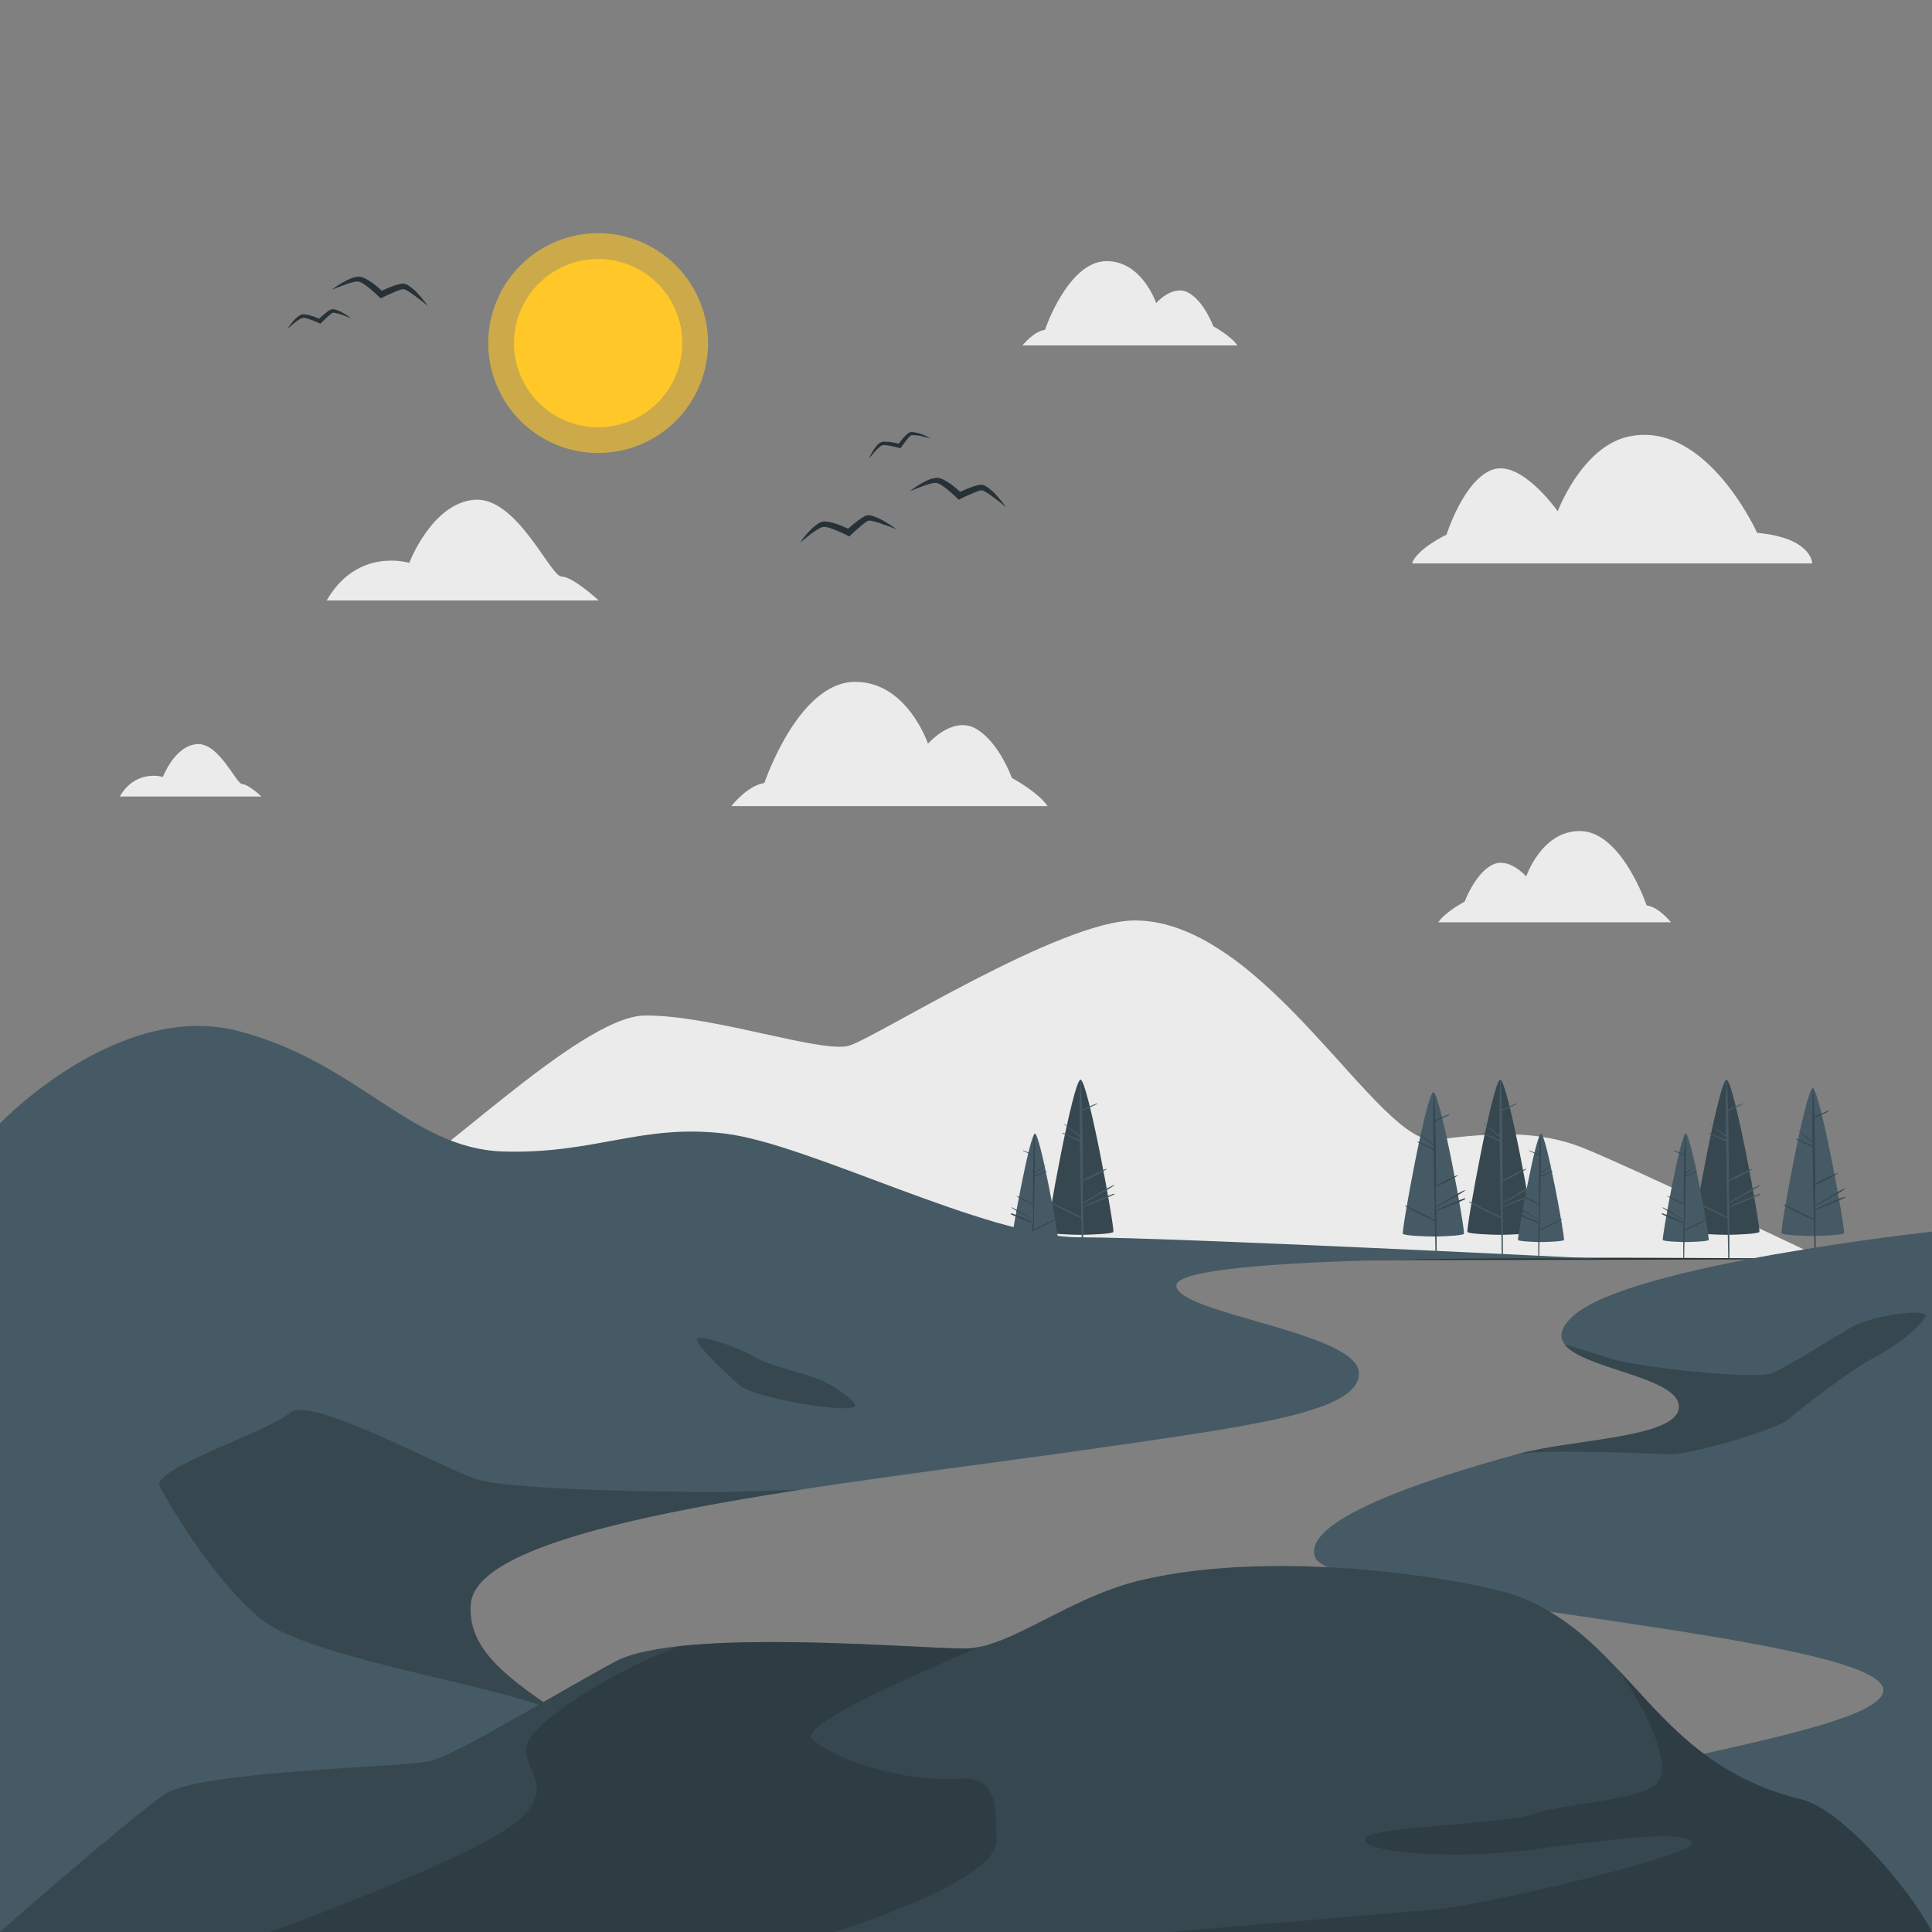 <svg xmlns="http://www.w3.org/2000/svg" viewBox="0 0 500 500"><rect x="0" y="0" width="500" height="500" fill="#808080" stroke="none"/><g id="freepik--background-complete--inject-134"><path d="M271.12,208.63H189.27s4.06-5.3,8.55-6c0,0,8.73-26,23.34-26.16,13.58-.17,19,16,19,16s6.29-7.25,12.3-3.94,9.42,12.8,9.42,12.8S268.67,205,271.12,208.63Z" style="fill:#ebebeb"></path><path d="M320.23,89.4h-55.6s2.77-3.6,5.81-4.05c0,0,5.93-17.64,15.85-17.77,9.23-.12,12.93,10.85,12.93,10.85s4.27-4.92,8.36-2.67S314,84.45,314,84.45,318.56,86.93,320.23,89.4Z" style="fill:#ebebeb"></path><path d="M365.45,145.81H469s0-6.61-14.26-7.91c0,0-13-28.9-32.9-25-12.38,2.42-18.7,19.42-18.7,19.42s-9.36-13.38-16.84-10.79-11.93,16.83-11.93,16.83S366.62,142.07,365.45,145.81Z" style="fill:#ebebeb"></path><path d="M84.55,155.4h70.39s-6.64-6.18-9.59-6.18-11.57-20.76-22.58-19.88-16.85,16.34-16.85,16.34S92.53,141.49,84.55,155.4Z" style="fill:#ebebeb"></path><path d="M31,206.14H67.68s-3.46-3.22-5-3.22-6-10.8-11.75-10.34-8.77,8.5-8.77,8.5S35.19,198.9,31,206.14Z" style="fill:#ebebeb"></path><path d="M372.24,238.69h60.19s-3-3.89-6.29-4.38c0,0-6.42-19.1-17.16-19.24-10-.13-14,11.75-14,11.75s-4.62-5.33-9-2.89-6.93,9.41-6.93,9.41S374,236,372.24,238.69Z" style="fill:#ebebeb"></path><path d="M28.08,325.77s33.11-22.17,45-22.76,19.61,2.92,27.92,2.34,48.59-42.3,65.81-42.53,46,9.92,53,7.78,54.56-32.39,73.89-32.39c33.81,0,63.29,58.66,77.85,56.77s26.43-2.47,37.68,1.91,62.71,28.88,62.71,28.88Z" style="fill:#ebebeb"></path></g><g id="freepik--Sun--inject-134"><circle cx="154.8" cy="88.81" r="28.44" transform="translate(-22.12 65.37) rotate(-22.3)" style="fill:#FFC727;opacity:0.6"></circle><circle cx="154.8" cy="88.81" r="21.78" transform="translate(13.21 197.44) rotate(-67.34)" style="fill:#FFC727"></circle></g><g id="freepik--Trees--inject-134"><polygon points="13.4 325.77 72.55 325.52 131.7 325.44 250 325.27 368.3 325.44 427.45 325.52 486.6 325.77 427.45 326.01 368.3 326.1 250 326.27 131.7 326.1 72.55 326.01 13.4 325.77" style="fill:#263238"></polygon><path d="M477.22,319.18c-.48.48-6.05.69-8.08.69s-7.6-.21-8.08-.69,6.27-37.53,8.08-37.53S477.7,318.7,477.22,319.18Z" style="fill:#455a64"></path><path d="M477.33,309.74c-1.38.52-6.48,2.6-7.58,3.21v-.7l3.7-2.16c1.32-.77,2.74-1.46,4-2.36.06-.05,0-.17-.06-.14a34.27,34.27,0,0,0-3.89,2.15c-1.26.74-2.5,1.5-3.73,2.26,0-1.77,0-3.55,0-5.32a43,43,0,0,0,5.82-3c.06,0,0-.15-.05-.12a42.28,42.28,0,0,0-5.77,2.84c0-.93,0-1.85,0-2.77-.05-4.76-.06-9.52-.18-14.27,1.21-.61,2.46-1.15,3.67-1.76.08,0,0-.18-.07-.15-1.22.48-2.4,1.05-3.61,1.58-.06-2.45-.16-4.91-.31-7.35a.06.06,0,1,0-.12,0c-.17,4.55-.16,9.11-.1,13.67-1.25-1-2.59-1.89-3.87-2.86,0,0-.09.05,0,.08,1.33,1,2.58,2.14,3.91,3.15,0,.26,0,.52,0,.78-1.35-.63-2.73-1.2-4.11-1.79-.1-.05-.2.11-.09.16,1.4.67,2.79,1.35,4.21,2,0,2.25.07,4.51.1,6.77,0,3.94.14,7.88.22,11.82-2.56-1.3-5.15-2.56-7.75-3.78-.1,0-.19.09-.09.14a79.93,79.93,0,0,0,7.85,3.94c.07,3.28.13,6.55.18,9.83a.16.16,0,0,0,.31,0c-.05-4.18-.06-8.35-.07-12.53a79.09,79.09,0,0,0,7.68-3.12C477.55,309.91,477.46,309.69,477.33,309.74Z" style="fill:#37474f"></path><path d="M378.85,319.33c-.47.47-5.91.68-7.89.68s-7.42-.21-7.89-.68,6.12-36.65,7.89-36.65S379.32,318.87,378.85,319.33Z" style="fill:#455a64"></path><path d="M379,310.11c-1.35.52-6.33,2.54-7.4,3.14,0-.23,0-.46,0-.68,1.2-.71,2.41-1.41,3.62-2.11s2.68-1.43,3.89-2.31c.05,0,0-.17-.06-.13a31.29,31.29,0,0,0-3.8,2.1c-1.23.72-2.44,1.46-3.65,2.2,0-1.73,0-3.47,0-5.2a41.53,41.53,0,0,0,5.68-2.89c.06,0,0-.15,0-.12a40.87,40.87,0,0,0-5.63,2.78c0-.9,0-1.81,0-2.71-.05-4.64-.06-9.29-.18-13.93,1.18-.6,2.4-1.12,3.58-1.72.08,0,0-.18-.06-.15-1.2.47-2.35,1-3.53,1.54-.06-2.39-.15-4.79-.3-7.18a.06.06,0,0,0-.12,0c-.17,4.45-.15,8.9-.1,13.35-1.22-1-2.53-1.84-3.77-2.79,0,0-.1.05,0,.08,1.3,1,2.52,2.09,3.83,3.08,0,.25,0,.5,0,.76-1.33-.61-2.68-1.18-4-1.75-.1,0-.2.11-.09.16,1.37.65,2.73,1.32,4.11,1.94,0,2.2.07,4.41.1,6.61.05,3.85.13,7.7.22,11.55-2.51-1.27-5-2.5-7.57-3.7-.1,0-.19.09-.09.15a80.62,80.62,0,0,0,7.66,3.85c.07,3.2.14,6.39.18,9.59a.15.15,0,1,0,.3,0c-.05-4.08-.05-8.16-.06-12.24a72,72,0,0,0,7.49-3.05C379.17,310.27,379.09,310.06,379,310.11Z" style="fill:#37474f"></path><path d="M455.31,318.85c-.51.5-6.36.72-8.49.72s-8-.22-8.49-.72,6.59-39.42,8.49-39.42S455.81,318.35,455.31,318.85Z" style="fill:#37474f"></path><path d="M455.42,308.93c-1.44.55-6.8,2.74-8,3.37v-.73l3.88-2.27a46.13,46.13,0,0,0,4.19-2.48c.06-.05,0-.18-.06-.14a34,34,0,0,0-4.09,2.26c-1.32.77-2.62,1.57-3.92,2.37,0-1.87,0-3.73,0-5.6a43.26,43.26,0,0,0,6.11-3.1c.07,0,0-.16-.05-.13a44.78,44.78,0,0,0-6.06,3c0-1,0-1.94,0-2.91-.05-5-.06-10-.19-15,1.27-.64,2.58-1.21,3.85-1.85.08,0,0-.19-.06-.15-1.29.5-2.53,1.1-3.8,1.65-.07-2.57-.17-5.15-.32-7.72a.07.07,0,0,0-.14,0c-.17,4.78-.16,9.57-.1,14.36-1.32-1.06-2.72-2-4.06-3,0,0-.1,0,0,.08,1.4,1.07,2.71,2.25,4.12,3.31,0,.27,0,.54,0,.81-1.43-.65-2.88-1.26-4.32-1.87-.11-.05-.21.11-.1.16,1.47.71,2.93,1.43,4.42,2.09q.06,3.56.11,7.11c.05,4.14.14,8.28.23,12.42q-4-2-8.14-4c-.11-.05-.2.1-.09.15a83.46,83.46,0,0,0,8.24,4.14c.07,3.44.14,6.88.18,10.32a.17.17,0,0,0,.33,0c0-4.39-.06-8.77-.07-13.16a80,80,0,0,0,8.06-3.28C455.66,309.11,455.56,308.88,455.42,308.93Z" style="fill:#455a64"></path><path d="M396.75,318.85c-.5.5-6.35.72-8.48.72s-8-.22-8.49-.72,6.59-39.42,8.49-39.42S397.26,318.35,396.75,318.85Z" style="fill:#37474f"></path><path d="M396.87,308.93c-1.44.55-6.8,2.74-8,3.37v-.73l3.88-2.27a47.54,47.54,0,0,0,4.19-2.48c.06-.05,0-.18-.06-.14a34.86,34.86,0,0,0-4.1,2.26c-1.31.77-2.62,1.57-3.91,2.37l0-5.6a43.26,43.26,0,0,0,6.11-3.1.07.07,0,0,0-.06-.13,45.25,45.25,0,0,0-6.05,3c0-1,0-1.94,0-2.91-.05-5-.06-10-.19-15,1.27-.64,2.58-1.21,3.85-1.85.08,0,0-.19-.07-.15-1.28.5-2.53,1.1-3.79,1.65-.07-2.57-.17-5.15-.32-7.72a.07.07,0,0,0-.14,0c-.18,4.78-.16,9.57-.1,14.36-1.32-1.06-2.72-2-4.06-3-.05,0-.1,0-.05.08,1.4,1.07,2.71,2.25,4.11,3.31,0,.27,0,.54,0,.81-1.42-.65-2.87-1.26-4.31-1.87-.12-.05-.22.11-.1.16,1.47.71,2.93,1.43,4.42,2.09q0,3.56.11,7.11c0,4.14.14,8.28.23,12.42q-4.05-2-8.14-4c-.11-.05-.2.1-.09.15a84.41,84.41,0,0,0,8.23,4.14c.08,3.44.15,6.88.19,10.32a.17.17,0,0,0,.33,0c-.05-4.39-.06-8.77-.07-13.16a80,80,0,0,0,8.06-3.28C397.1,309.11,397,308.88,396.87,308.93Z" style="fill:#455a64"></path><path d="M288.12,318.85c-.5.5-6.36.72-8.48.72s-8-.22-8.49-.72,6.59-39.42,8.49-39.42S288.62,318.35,288.12,318.85Z" style="fill:#37474f"></path><path d="M288.24,308.93c-1.45.55-6.81,2.74-8,3.37,0-.24,0-.49,0-.73l3.89-2.27a47.37,47.37,0,0,0,4.18-2.48c.07-.05,0-.18-.06-.14a34,34,0,0,0-4.09,2.26c-1.32.77-2.62,1.57-3.92,2.37,0-1.87,0-3.73,0-5.6a43.8,43.8,0,0,0,6.11-3.1c.06,0,0-.16-.06-.13a44.09,44.09,0,0,0-6.05,3c0-1,0-1.94,0-2.91-.06-5-.07-10-.19-15,1.27-.64,2.58-1.21,3.84-1.85.09,0,0-.19-.06-.15-1.29.5-2.53,1.1-3.79,1.65-.07-2.57-.17-5.15-.33-7.72a.07.07,0,1,0-.13,0c-.18,4.78-.16,9.57-.1,14.36-1.32-1.06-2.72-2-4.06-3-.05,0-.11,0-.05.08,1.4,1.07,2.71,2.25,4.11,3.31,0,.27,0,.54,0,.81-1.43-.65-2.87-1.26-4.32-1.87-.11-.05-.21.11-.09.16,1.46.71,2.93,1.43,4.42,2.09,0,2.37.07,4.74.1,7.11.06,4.14.15,8.28.23,12.42q-4-2-8.14-4c-.1-.05-.19.1-.09.15a85.72,85.72,0,0,0,8.24,4.14c.07,3.44.15,6.88.19,10.32,0,.21.33.21.32,0,0-4.39,0-8.77-.06-13.16a80.93,80.93,0,0,0,8.06-3.28C288.47,309.11,288.38,308.88,288.24,308.93Z" style="fill:#455a64"></path><path d="M430.34,320.93c.36.35,4.45.51,5.93.51s5.58-.16,5.93-.51-4.6-27.54-5.93-27.54S430,320.58,430.34,320.93Z" style="fill:#455a64"></path><path d="M430.26,314c1,.39,4.76,1.91,5.57,2.36v-.51l-2.72-1.59a30.78,30.78,0,0,1-2.92-1.74s0-.12,0-.09a22.78,22.78,0,0,1,2.86,1.58c.92.54,1.83,1.09,2.74,1.65,0-1.3,0-2.6,0-3.91a29.53,29.53,0,0,1-4.27-2.17c-.05,0,0-.11,0-.09a31.34,31.34,0,0,1,4.23,2.09c0-.68,0-1.36,0-2,0-3.48.05-7,.13-10.47-.88-.45-1.8-.84-2.69-1.29-.05,0,0-.13.05-.11.9.35,1.77.77,2.65,1.16.05-1.8.12-3.6.23-5.4a0,0,0,1,1,.09,0c.13,3.34.11,6.69.07,10,.92-.73,1.9-1.38,2.84-2.09,0,0,.07,0,0,.06-1,.74-1.89,1.57-2.87,2.31,0,.19,0,.38,0,.57,1-.46,2-.88,3-1.31.08,0,.15.08.07.11-1,.5-2.05,1-3.09,1.46,0,1.66-.05,3.32-.07,5,0,2.9-.11,5.79-.17,8.68,1.88-1,3.78-1.88,5.69-2.77.07,0,.14.06.07.1a60.83,60.83,0,0,1-5.76,2.9c-.05,2.4-.1,4.8-.13,7.21,0,.14-.23.14-.23,0,0-3.07,0-6.13.05-9.2a56.85,56.85,0,0,1-5.64-2.29C430.1,314.12,430.16,314,430.26,314Z" style="fill:#37474f"></path><path d="M261.92,320.93c.35.35,4.44.51,5.93.51s5.58-.16,5.93-.51-4.61-27.54-5.93-27.54S261.56,320.58,261.92,320.93Z" style="fill:#455a64"></path><path d="M261.83,314c1,.39,4.76,1.91,5.57,2.36v-.51c-.9-.54-1.81-1.06-2.72-1.59a30.78,30.78,0,0,1-2.92-1.74s0-.12,0-.09a22.78,22.78,0,0,1,2.86,1.58c.92.54,1.83,1.09,2.74,1.65,0-1.3,0-2.6,0-3.91a29.53,29.53,0,0,1-4.27-2.17s0-.11,0-.09a31.34,31.34,0,0,1,4.23,2.09c0-.68,0-1.36,0-2,0-3.48.05-7,.14-10.47-.89-.45-1.81-.84-2.69-1.29-.06,0,0-.13,0-.11.9.35,1.77.77,2.65,1.16.05-1.8.12-3.6.23-5.4a0,0,0,1,1,.09,0c.13,3.34.12,6.69.07,10,.92-.73,1.9-1.38,2.84-2.09,0,0,.07,0,0,.06-1,.74-1.9,1.57-2.88,2.31,0,.19,0,.38,0,.57,1-.46,2-.88,3-1.31.08,0,.15.08.07.11-1,.5-2.05,1-3.09,1.46,0,1.66-.05,3.32-.07,5q-.06,4.35-.17,8.68c1.89-1,3.78-1.88,5.69-2.77.08,0,.14.06.07.1a59.66,59.66,0,0,1-5.76,2.9c0,2.4-.1,4.8-.13,7.21a.12.12,0,0,1-.23,0c0-3.07,0-6.13,0-9.2a56.85,56.85,0,0,1-5.64-2.29C261.67,314.12,261.74,314,261.83,314Z" style="fill:#37474f"></path><path d="M392.89,320.93c.35.35,4.44.51,5.93.51s5.58-.16,5.93-.51-4.61-27.54-5.93-27.54S392.54,320.58,392.89,320.93Z" style="fill:#455a64"></path><path d="M392.81,314c1,.39,4.75,1.91,5.56,2.36v-.51c-.9-.54-1.81-1.06-2.71-1.59a29.73,29.73,0,0,1-2.93-1.74s0-.12,0-.09a22.78,22.78,0,0,1,2.86,1.58c.92.54,1.84,1.09,2.74,1.65,0-1.3,0-2.6,0-3.91a29.53,29.53,0,0,1-4.27-2.17s0-.11,0-.09a31.34,31.34,0,0,1,4.23,2.09c0-.68,0-1.36,0-2,0-3.48,0-7,.13-10.47-.89-.45-1.8-.84-2.69-1.29-.06,0,0-.13,0-.11.9.35,1.77.77,2.66,1.16,0-1.8.11-3.6.22-5.4,0-.06.09-.06.09,0,.13,3.34.12,6.69.08,10,.92-.73,1.9-1.38,2.83-2.09,0,0,.07,0,0,.06-1,.74-1.9,1.57-2.88,2.31v.57c1-.46,2-.88,3-1.31.08,0,.15.08.07.11-1,.5-2.05,1-3.09,1.46,0,1.66-.05,3.32-.07,5,0,2.9-.1,5.79-.16,8.68,1.88-1,3.78-1.88,5.69-2.77a.06.06,0,1,1,.06.1,58.53,58.53,0,0,1-5.76,2.9c-.05,2.4-.1,4.8-.13,7.21a.12.12,0,0,1-.23,0c0-3.07,0-6.13.05-9.2a57.67,57.67,0,0,1-5.63-2.29C392.64,314.12,392.71,314,392.81,314Z" style="fill:#37474f"></path></g><g id="freepik--Mountains--inject-134"><path d="M340.34,403c4.24,11.59,147.07,20.21,147.07,34.43,0,11.58-87.7,20.77-98.94,32.48s-20,29.53-20,29.53H500V318.75s-77.84,8.49-92.72,21.69,27.26,13.52,27.26,23.61c0,8.14-27.5,8.32-41.91,12.29C367.45,383.27,336.9,393.57,340.34,403Z" style="fill:#455a64"></path><path d="M498.23,340.93c-1.78,2.66-6.65,7-13,10.31s-19.29,13.3-22.28,16-25.61,9.31-30.55,9.13-33.51-1.4-39.8,0c14.41-4,41.91-4.15,41.91-12.29,0-7.71-24.6-9.72-29.57-16.12.36.09,6.28,1.71,11.87,3.65,5.77,2,37.49,5.65,41.81,3.75s14.64-8.41,20.29-11.74S500,338.27,498.23,340.93Z" style="fill:#37474f"></path><path d="M213.75,500s-1.27-14.74-37.89-37.52-55.28-31.51-54-47.39c1.7-21.72,98.37-31.11,160.59-40.09,42-6.06,69.25-9.56,69.25-19.59,0-10.64-47.26-15.43-47.26-22.74,0-8.41,109.8-6.9,109.8-6.9s-111.11-5.56-135-5.56S209.4,296,187.66,293.38,154,298.75,130.14,298,92.62,274.81,61.57,266.8,0,290.72,0,290.72V500Z" style="fill:#455a64"></path><path d="M144.38,443c-17.27-7.3-64.3-13.87-76.7-23.89S43.56,389,41.32,384.58,69.91,370.31,75,365.65s38.58,13.82,48.11,17.11,62.3,3.51,67.62,3.29,15.81-.5,16.34-.52c-44.64,6.91-84.18,15.74-85.26,29.56C121,425.48,128.71,432.8,144.38,443Z" style="fill:#37474f"></path><path d="M221.33,363.88c-.62,2.05-25.94-1.77-30.15-5.54s-10-9.31-10.86-11.53,11.75,2.22,15.07,4.43,14.19,4.44,17.74,6.21S221.67,362.76,221.33,363.88Z" style="fill:#37474f"></path></g><g id="freepik--Floor--inject-134"><path d="M0,500s29-25.65,42.33-35.48c8.59-6.31,61.8-7.08,68.89-8.74s31.31-16.8,48-25.77,79.34-3.21,90.76-3.38,26.52-13.16,45-17.61c36.63-8.81,88,.2,98.31,4.26,29.29,11.5,34.58,43.16,73,52.44,10.59,2.56,28.41,23.79,33.7,34.28H0Z" style="fill:#37474f"></path><path d="M216,500H69.91s54.9-19.83,64.86-29.36-1.57-13.53,2.2-20.35,25.68-19.77,39-24.28h0c25.13-2.71,65.12.76,74,.63a18.9,18.9,0,0,0,3.35-.38c-14.58,6.42-46.7,19.94-43.09,23.85,2.53,2.73,18.54,11.22,38.33,10.19,11.09-.57,8.71,10.63,9.34,15.54C259.32,486.65,216,500,216,500Z" style="fill:#263238;opacity:0.5"></path><path d="M438,476.84c-2-3-16.31-1.5-41,1.77s-48.23.07-43.1-3.39c3.62-2.44,35.78-3.24,43.1-5.79s24.08-3.25,30.73-6.95-1.82-20.11-8.8-30.27c12.17,13,23.22,27.67,47.37,33.51,10.59,2.56,28.41,23.79,33.7,34.28H302.82s55.07-4.7,68.2-5.79S440,479.83,438,476.84Z" style="fill:#263238;opacity:0.5"></path></g><g id="freepik--Birds--inject-134"><path d="M240.78,113.39a17.44,17.44,0,0,0-2.22-1,9,9,0,0,0-2.42-.56,2,2,0,0,0-.75.08,1.66,1.66,0,0,0-.24.11l-.14.11a3,3,0,0,0-.26.21,12.45,12.45,0,0,0-.89.89c-.54.62-1,1.26-1.51,1.91l.6-.21a18.83,18.83,0,0,0-2.48-.52,10.73,10.73,0,0,0-1.29-.09,4.15,4.15,0,0,0-.69,0,2.7,2.7,0,0,0-.36.09,2.09,2.09,0,0,0-.37.17,4.21,4.21,0,0,0-1,.94,11.41,11.41,0,0,0-.73,1,15,15,0,0,0-1.15,2.21c.53-.63,1-1.27,1.59-1.88a9.66,9.66,0,0,1,.83-.86,3.75,3.75,0,0,1,.87-.68,2.33,2.33,0,0,1,1-.1,9.61,9.61,0,0,1,1.15.16c.78.14,1.57.33,2.33.54l.39.1.22-.31c.44-.64.92-1.27,1.41-1.88a10.41,10.41,0,0,1,.74-.86c.07-.06.13-.13.19-.17l.09-.08,0,0a1.05,1.05,0,0,1,.42-.09,12.31,12.31,0,0,1,2.29.22C239.21,113.08,240,113.24,240.78,113.39Z" style="fill:#263238"></path><path d="M232,137a25.38,25.38,0,0,0-3-2,14.21,14.21,0,0,0-3.4-1.53,3.05,3.05,0,0,0-1.13-.1,1.36,1.36,0,0,0-.37.1l-.25.11a4.76,4.76,0,0,0-.45.24,16.15,16.15,0,0,0-1.55,1.05c-1,.74-1.88,1.54-2.79,2.36l.95-.13a27.52,27.52,0,0,0-3.49-1.49,13.49,13.49,0,0,0-1.87-.51,6.61,6.61,0,0,0-1-.13,3.71,3.71,0,0,0-.57,0c-.2,0-.4.1-.6.15a6.79,6.79,0,0,0-1.71,1.1,16.92,16.92,0,0,0-1.37,1.3,23.29,23.29,0,0,0-2.34,2.91c1-.78,1.91-1.57,2.89-2.3.48-.36,1-.72,1.47-1a5.85,5.85,0,0,1,1.48-.74,3.36,3.36,0,0,1,1.45.14,13.45,13.45,0,0,1,1.65.57c1.1.43,2.21.95,3.27,1.47l.53.27.42-.4c.84-.81,1.73-1.59,2.61-2.34.45-.38.9-.74,1.35-1.05l.33-.21.16-.08s0,0,.06,0a2,2,0,0,1,.65,0,17.57,17.57,0,0,1,3.29,1C229.82,136.09,230.92,136.56,232,137Z" style="fill:#263238"></path><path d="M90.89,82.36a19.58,19.58,0,0,0-2-1.3,9.84,9.84,0,0,0-2.3-1,2.28,2.28,0,0,0-.76,0,1.27,1.27,0,0,0-.24.07l-.17.09-.29.16a10.93,10.93,0,0,0-1,.74c-.64.51-1.23,1.07-1.81,1.63l.63-.11a19.82,19.82,0,0,0-2.36-.91,10.07,10.07,0,0,0-1.26-.3,3.75,3.75,0,0,0-.69-.07,2.4,2.4,0,0,0-.37,0,3,3,0,0,0-.4.11,4.43,4.43,0,0,0-1.12.77,12.6,12.6,0,0,0-.89.9,16.12,16.12,0,0,0-1.49,2c.63-.54,1.24-1.09,1.87-1.6.32-.25.64-.5,1-.72a4,4,0,0,1,1-.52,2.22,2.22,0,0,1,1,.06,8.34,8.34,0,0,1,1.11.35c.74.26,1.49.58,2.21.91l.36.16.27-.27c.54-.56,1.12-1.1,1.7-1.62.28-.26.58-.51.87-.73l.22-.14.1-.06,0,0a1.18,1.18,0,0,1,.43,0,12,12,0,0,1,2.22.59C89.38,81.8,90.13,82.09,90.89,82.36Z" style="fill:#263238"></path><path d="M110.69,79.16a25.74,25.74,0,0,0-2.25-2.84,13.63,13.63,0,0,0-2.79-2.47,3,3,0,0,0-1.05-.43,1.17,1.17,0,0,0-.38,0l-.27,0a4,4,0,0,0-.5.1,16.4,16.4,0,0,0-1.8.54c-1.15.42-2.25.91-3.36,1.43l.94.15a25.88,25.88,0,0,0-2.88-2.45,15.84,15.84,0,0,0-1.64-1,6.82,6.82,0,0,0-.94-.42,3.63,3.63,0,0,0-.55-.15,4.09,4.09,0,0,0-.61,0,6.49,6.49,0,0,0-2,.53c-.59.25-1.15.54-1.7.84A24.92,24.92,0,0,0,85.86,75c1.15-.45,2.29-.93,3.44-1.33A16.15,16.15,0,0,1,91,73.12a5.9,5.9,0,0,1,1.63-.27,3.38,3.38,0,0,1,1.34.57,13.32,13.32,0,0,1,1.41,1c.93.74,1.83,1.56,2.69,2.38l.43.41L99,77c1-.52,2.13-1,3.2-1.46a15.55,15.55,0,0,1,1.59-.6l.38-.1.17,0s0,0,.07,0a1.76,1.76,0,0,1,.62.19,18.84,18.84,0,0,1,2.85,1.93C108.84,77.63,109.75,78.4,110.69,79.16Z" style="fill:#263238"></path><path d="M260.3,131.21a25.74,25.74,0,0,0-2.25-2.84,13.63,13.63,0,0,0-2.79-2.47,3,3,0,0,0-1-.43,1.17,1.17,0,0,0-.38,0l-.27,0a4,4,0,0,0-.5.1,16.4,16.4,0,0,0-1.8.54c-1.15.42-2.25.91-3.36,1.43l.94.15a25.88,25.88,0,0,0-2.88-2.45,15.84,15.84,0,0,0-1.64-1,6.82,6.82,0,0,0-.94-.42,3.63,3.63,0,0,0-.55-.15,4.09,4.09,0,0,0-.61,0,6.49,6.49,0,0,0-2,.53c-.59.25-1.15.54-1.7.84a24.92,24.92,0,0,0-3.09,2.08c1.15-.45,2.29-.93,3.44-1.33a16.15,16.15,0,0,1,1.71-.55,5.9,5.9,0,0,1,1.63-.27,3.38,3.38,0,0,1,1.34.57,13.32,13.32,0,0,1,1.41,1c.93.74,1.83,1.56,2.69,2.38l.43.41.51-.26c1-.52,2.13-1,3.2-1.46a15.55,15.55,0,0,1,1.59-.6l.38-.1.17,0s0,0,.07,0a1.76,1.76,0,0,1,.62.19,18.84,18.84,0,0,1,2.85,1.93C258.45,129.68,259.36,130.45,260.3,131.21Z" style="fill:#263238"></path></g></svg>